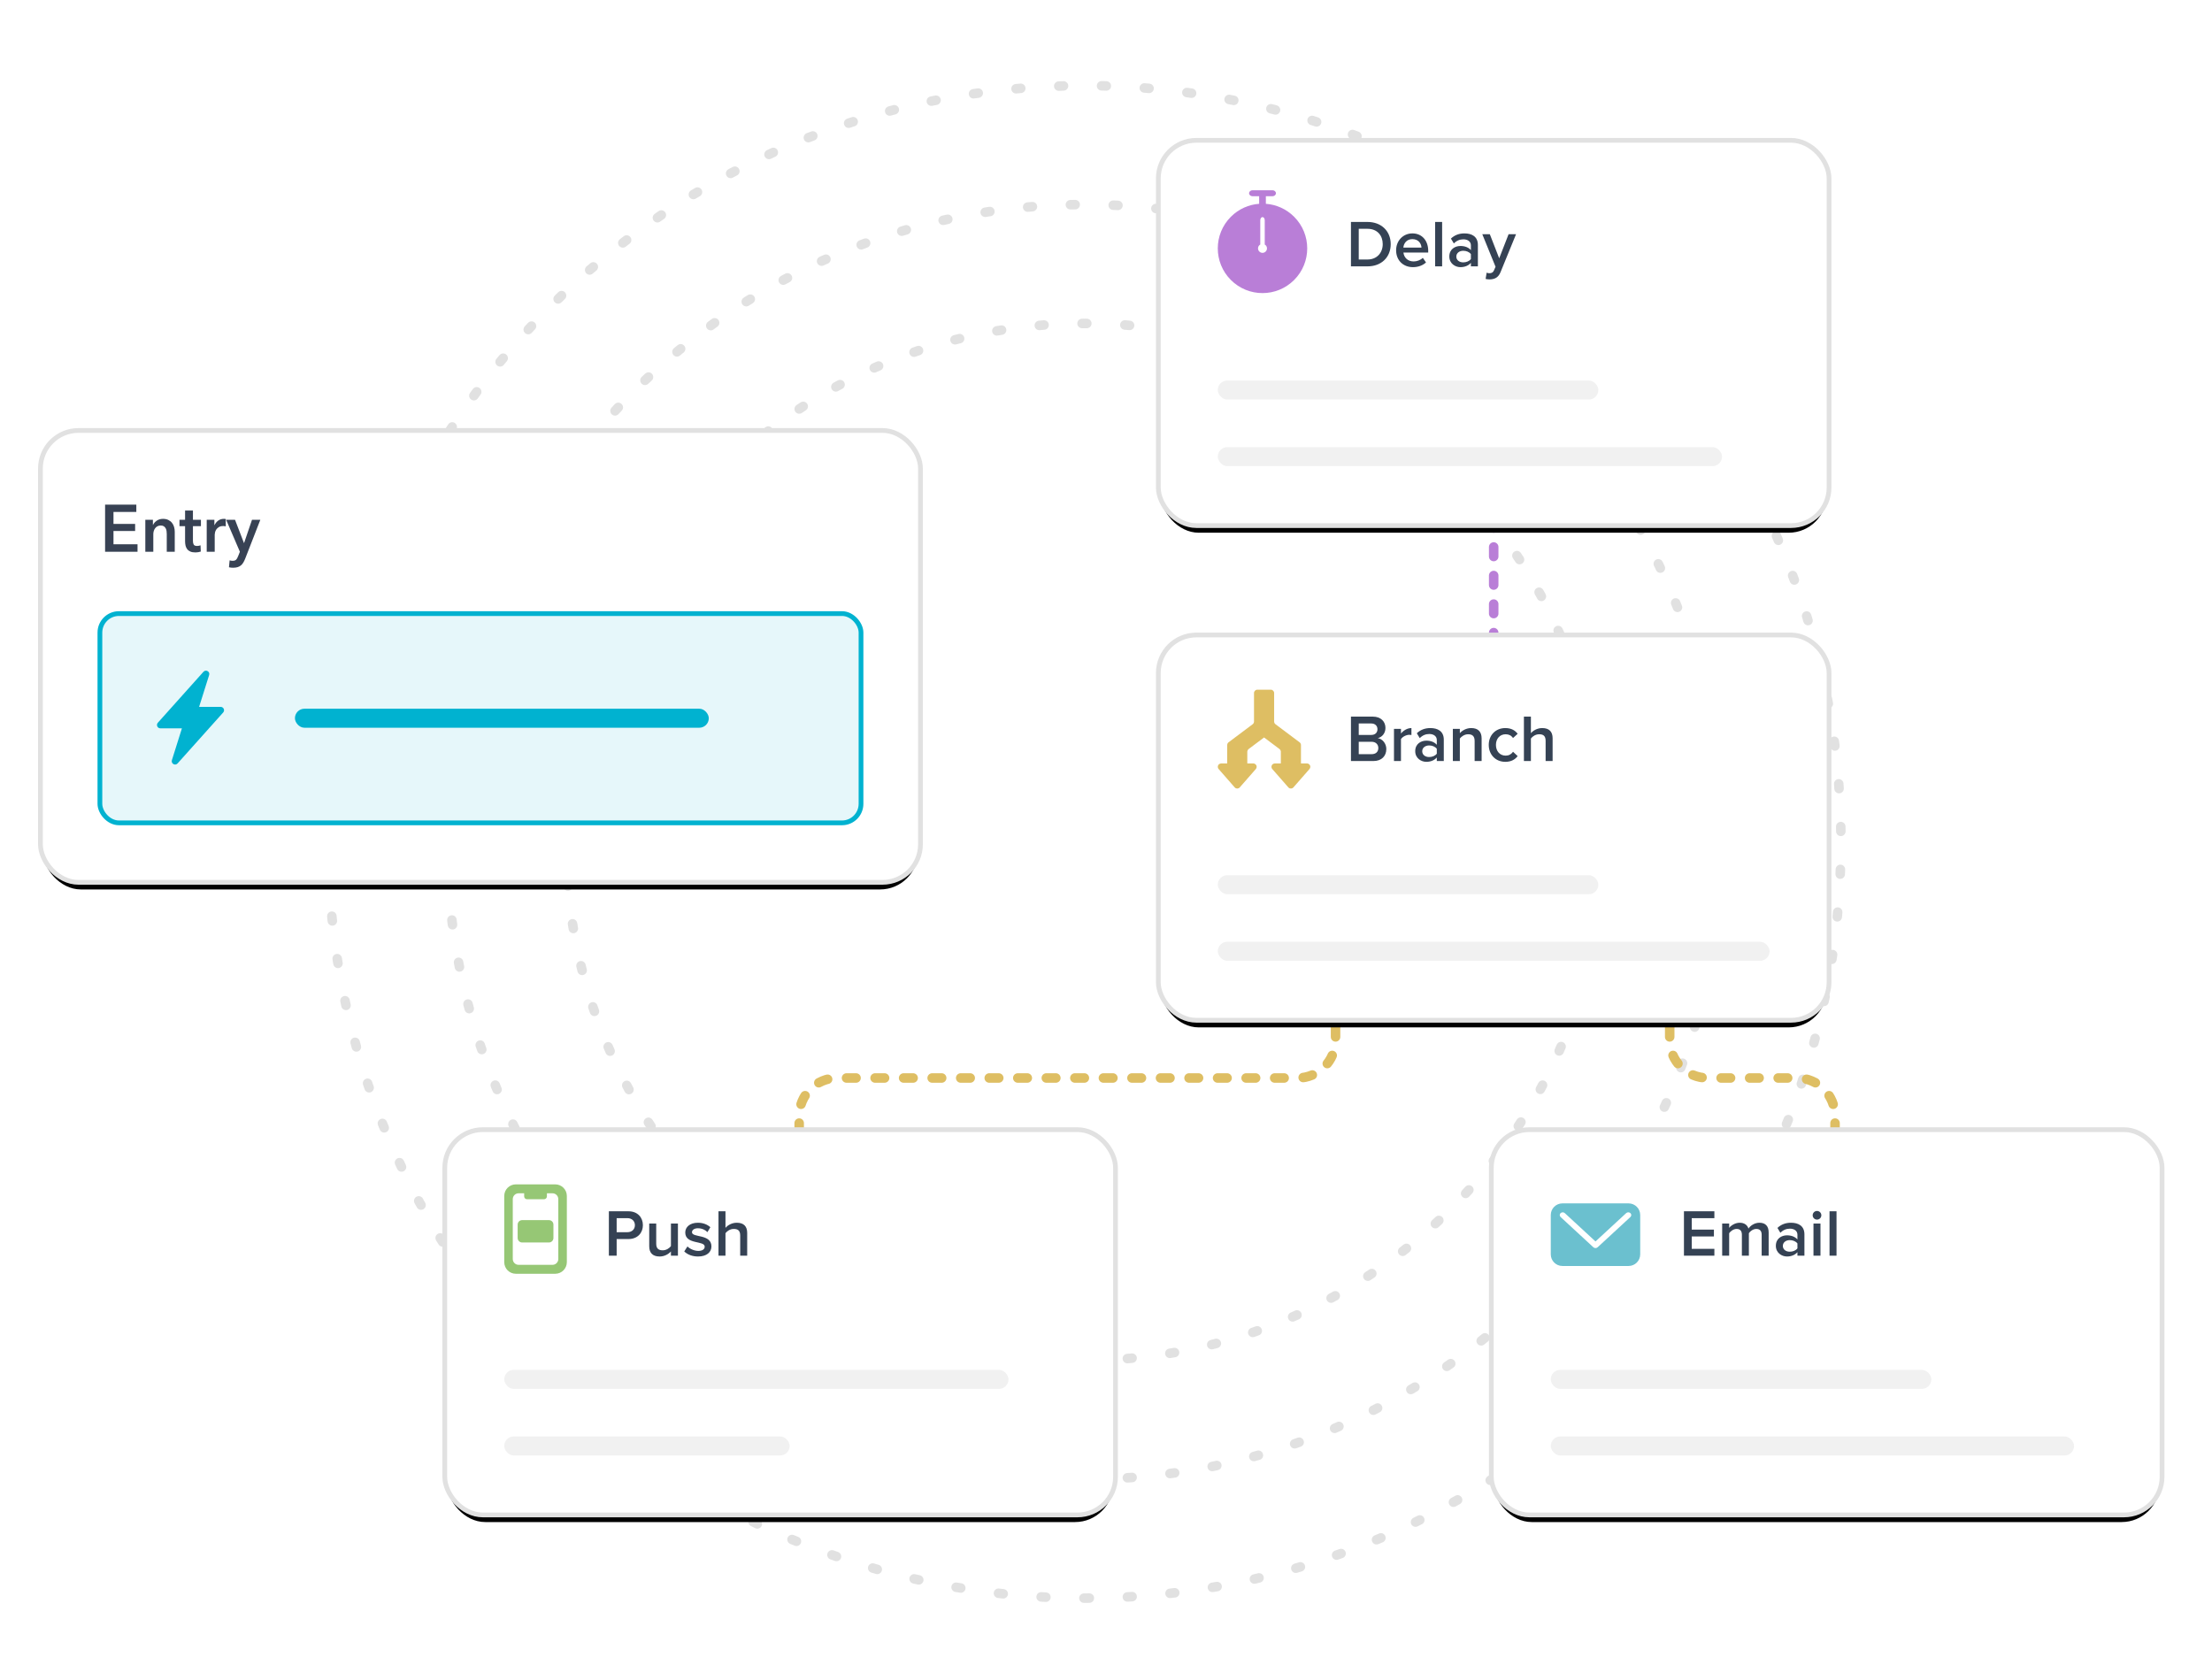 <svg xmlns="http://www.w3.org/2000/svg" xmlns:xlink="http://www.w3.org/1999/xlink" width="465" height="350" viewBox="0 0 465 350">
  <defs>
    <rect id="workflows-b" width="140" height="80" x="244" y="30" rx="8"/>
    <filter id="workflows-a" width="115.7%" height="127.5%" x="-7.9%" y="-11.2%" filterUnits="objectBoundingBox">
      <feMorphology in="SourceAlpha" operator="dilate" radius="1" result="shadowSpreadOuter1"/>
      <feOffset dy="2" in="shadowSpreadOuter1" result="shadowOffsetOuter1"/>
      <feGaussianBlur in="shadowOffsetOuter1" result="shadowBlurOuter1" stdDeviation="3"/>
      <feComposite in="shadowBlurOuter1" in2="SourceAlpha" operator="out" result="shadowBlurOuter1"/>
      <feColorMatrix in="shadowBlurOuter1" values="0 0 0 0 0.208   0 0 0 0 0.259   0 0 0 0 0.329  0 0 0 0.101 0"/>
    </filter>
    <rect id="workflows-d" width="140" height="80" x="0" y="0" rx="8"/>
    <filter id="workflows-c" width="115.7%" height="127.5%" x="-7.9%" y="-11.2%" filterUnits="objectBoundingBox">
      <feMorphology in="SourceAlpha" operator="dilate" radius="1" result="shadowSpreadOuter1"/>
      <feOffset dy="2" in="shadowSpreadOuter1" result="shadowOffsetOuter1"/>
      <feGaussianBlur in="shadowOffsetOuter1" result="shadowBlurOuter1" stdDeviation="3"/>
      <feComposite in="shadowBlurOuter1" in2="SourceAlpha" operator="out" result="shadowBlurOuter1"/>
      <feColorMatrix in="shadowBlurOuter1" values="0 0 0 0 0.208   0 0 0 0 0.259   0 0 0 0 0.329  0 0 0 0.101 0"/>
    </filter>
    <rect id="workflows-f" width="140" height="80" x="0" y="0" rx="8"/>
    <filter id="workflows-e" width="115.7%" height="127.5%" x="-7.9%" y="-11.2%" filterUnits="objectBoundingBox">
      <feMorphology in="SourceAlpha" operator="dilate" radius="1" result="shadowSpreadOuter1"/>
      <feOffset dy="2" in="shadowSpreadOuter1" result="shadowOffsetOuter1"/>
      <feGaussianBlur in="shadowOffsetOuter1" result="shadowBlurOuter1" stdDeviation="3"/>
      <feComposite in="shadowBlurOuter1" in2="SourceAlpha" operator="out" result="shadowBlurOuter1"/>
      <feColorMatrix in="shadowBlurOuter1" values="0 0 0 0 0.208   0 0 0 0 0.259   0 0 0 0 0.329  0 0 0 0.101 0"/>
    </filter>
    <rect id="workflows-h" width="140" height="80" x="0" y="0" rx="8"/>
    <filter id="workflows-g" width="115.7%" height="127.5%" x="-7.9%" y="-11.2%" filterUnits="objectBoundingBox">
      <feMorphology in="SourceAlpha" operator="dilate" radius="1" result="shadowSpreadOuter1"/>
      <feOffset dy="2" in="shadowSpreadOuter1" result="shadowOffsetOuter1"/>
      <feGaussianBlur in="shadowOffsetOuter1" result="shadowBlurOuter1" stdDeviation="3"/>
      <feComposite in="shadowBlurOuter1" in2="SourceAlpha" operator="out" result="shadowBlurOuter1"/>
      <feColorMatrix in="shadowBlurOuter1" values="0 0 0 0 0.208   0 0 0 0 0.259   0 0 0 0 0.329  0 0 0 0.101 0"/>
    </filter>
    <rect id="workflows-j" width="184" height="94" x="0" y="0" rx="8"/>
    <filter id="workflows-i" width="112%" height="123.4%" x="-6%" y="-9.6%" filterUnits="objectBoundingBox">
      <feMorphology in="SourceAlpha" operator="dilate" radius="1" result="shadowSpreadOuter1"/>
      <feOffset dy="2" in="shadowSpreadOuter1" result="shadowOffsetOuter1"/>
      <feGaussianBlur in="shadowOffsetOuter1" result="shadowBlurOuter1" stdDeviation="3"/>
      <feComposite in="shadowBlurOuter1" in2="SourceAlpha" operator="out" result="shadowBlurOuter1"/>
      <feColorMatrix in="shadowBlurOuter1" values="0 0 0 0 0.208   0 0 0 0 0.259   0 0 0 0 0.329  0 0 0 0.101 0"/>
    </filter>
  </defs>
  <g fill="none" fill-rule="evenodd">
    <g stroke="#E1E1E1" stroke-dasharray="1 8" stroke-linecap="round" stroke-linejoin="round" stroke-width="2" transform="translate(69 18)">
      <path d="M159,318 C246.813,318 318,246.813 318,159 C318,71.187 246.813,0 159,0 C71.187,0 0,71.187 0,159 C0,246.813 71.187,318 159,318 Z"/>
      <path d="M159,293 C233.006,293 293,233.006 293,159 C293,84.994 233.006,25 159,25 C84.994,25 25,84.994 25,159 C25,233.006 84.994,293 159,293 Z"/>
      <path d="M159,268 C219.199,268 268,219.199 268,159 C268,98.801 219.199,50 159,50 C98.801,50 50,98.801 50,159 C50,219.199 98.801,268 159,268 Z"/>
    </g>
    <line x1="314" x2="314" y1="79" y2="173" stroke="#B97ED7" stroke-dasharray="2 4" stroke-linecap="round" stroke-linejoin="round" stroke-width="2"/>
    <path stroke="#DEBE63" stroke-dasharray="2 4" stroke-linecap="round" stroke-linejoin="round" stroke-width="2" d="M280.756,210 L280.756,218.639 C280.756,223.057 277.174,226.639 272.756,226.639 L176,226.639 C171.582,226.639 168,230.22 168,234.639 L168,239 L168,239"/>
    <path stroke="#DEBE63" stroke-dasharray="2 4" stroke-linecap="round" stroke-linejoin="round" stroke-width="2" d="M385.756,210 L385.756,218.639 C385.756,223.057 382.174,226.639 377.756,226.639 L359,226.639 C354.582,226.639 351,230.22 351,234.639 L351,239 L351,239" transform="matrix(-1 0 0 1 736.756 0)"/>
    <use fill="#000" filter="url(#workflows-a)" xlink:href="#workflows-b"/>
    <rect width="141" height="81" x="243.5" y="29.5" fill="#FFF" stroke="#E1E1E1" rx="8"/>
    <g transform="translate(256 40)">
      <path fill="#354254" fill-rule="nonzero" d="M31.48,16 C34.392,16 36.352,14.082 36.352,11.324 C36.352,8.594 34.392,6.662 31.466,6.662 L27.994,6.662 L27.994,16 L31.48,16 Z M31.466,14.558 L29.632,14.558 L29.632,8.104 L31.48,8.104 C33.552,8.104 34.672,9.532 34.672,11.324 C34.672,13.102 33.496,14.558 31.466,14.558 Z M41.028,16.168 C42.092,16.168 43.086,15.818 43.772,15.174 L43.1,14.208 C42.61,14.698 41.84,14.964 41.168,14.964 C39.894,14.964 39.138,14.11 39.026,13.102 L44.234,13.102 L44.234,12.738 C44.234,10.61 42.946,9.07 40.916,9.07 C38.914,9.07 37.486,10.652 37.486,12.612 C37.486,14.754 38.984,16.168 41.028,16.168 Z M42.82,12.052 L39.012,12.052 C39.068,11.24 39.656,10.274 40.902,10.274 C42.232,10.274 42.778,11.254 42.82,12.052 Z M47.16,16 L47.16,6.662 L45.69,6.662 L45.69,16 L47.16,16 Z M54.678,16 L54.678,11.506 C54.678,9.7 53.362,9.07 51.85,9.07 C50.772,9.07 49.792,9.406 49.008,10.162 L49.624,11.184 C50.198,10.596 50.87,10.316 51.626,10.316 C52.55,10.316 53.208,10.792 53.208,11.576 L53.208,12.584 C52.704,12.01 51.934,11.716 51.01,11.716 C49.904,11.716 48.672,12.36 48.672,13.928 C48.672,15.412 49.918,16.168 51.01,16.168 C51.906,16.168 52.704,15.846 53.208,15.258 L53.208,16 L54.678,16 Z M51.598,15.16 C50.772,15.16 50.142,14.684 50.142,13.942 C50.142,13.214 50.772,12.724 51.598,12.724 C52.228,12.724 52.858,12.962 53.208,13.424 L53.208,14.46 C52.858,14.922 52.228,15.16 51.598,15.16 Z M56.302,18.646 L56.512,17.33 C56.666,17.4 56.904,17.442 57.072,17.442 C57.548,17.442 57.856,17.302 58.052,16.854 L58.388,16.084 L55.602,9.238 L57.184,9.238 L59.158,14.306 L61.132,9.238 L62.7,9.238 L59.438,17.218 C58.976,18.366 58.178,18.73 57.128,18.744 C56.918,18.744 56.498,18.702 56.302,18.646 Z"/>
      <path fill="#B97ED7" fill-rule="nonzero" d="M11.515,3.97903932e-13 C11.904,3.97903932e-13 12.22,0.281 12.22,0.627 C12.22,0.973 11.904,1.253 11.515,1.253 L10.105,1.253 L10.105,2.846 C12.271,3.008 14.391,3.917 16.047,5.573 C19.718,9.244 19.718,15.196 16.047,18.867 C12.376,22.538 6.424,22.538 2.753,18.867 C-0.918,15.196 -0.918,9.244 2.753,5.573 C4.409,3.917 6.53,3.008 8.696,2.846 L8.695,1.253 L7.285,1.253 C6.896,1.253 6.58,0.973 6.58,0.627 C6.58,0.281 6.896,3.97903932e-13 7.285,3.97903932e-13 L11.515,3.97903932e-13 Z M9.4,5.64 C9.14,5.64 8.93,5.943 8.93,6.318 L8.93,6.318 L8.93,11.406 C8.86,11.446 8.795,11.496 8.735,11.555 C8.368,11.922 8.368,12.518 8.735,12.885 C9.102,13.252 9.698,13.252 10.065,12.885 C10.432,12.518 10.432,11.922 10.065,11.555 C10.005,11.496 9.94,11.446 9.871,11.406 L9.87,6.318 C9.87,5.943 9.66,5.64 9.4,5.64 Z"/>
      <rect width="80" height="4" y="40" fill="#F1F1F1" rx="2"/>
      <rect width="106" height="4" y="54" fill="#F1F1F1" rx="2"/>
    </g>
    <g transform="translate(244 134)">
      <use fill="#000" filter="url(#workflows-c)" xlink:href="#workflows-d"/>
      <rect width="141" height="81" x="-.5" y="-.5" fill="#FFF" stroke="#E1E1E1" rx="8"/>
      <path fill="#354254" fill-rule="nonzero" d="M44.712,26 C46.476,26 47.428,24.922 47.428,23.466 C47.428,22.332 46.63,21.338 45.622,21.184 C46.49,21.002 47.246,20.204 47.246,19.042 C47.246,17.726 46.308,16.662 44.586,16.662 L39.994,16.662 L39.994,26 L44.712,26 Z M44.264,20.512 L41.632,20.512 L41.632,18.104 L44.264,18.104 C45.09,18.104 45.566,18.622 45.566,19.308 C45.566,20.022 45.09,20.512 44.264,20.512 Z M44.334,24.558 L41.632,24.558 L41.632,21.954 L44.334,21.954 C45.258,21.954 45.748,22.556 45.748,23.256 C45.748,24.068 45.216,24.558 44.334,24.558 Z M50.508,26 L50.508,21.394 C50.802,20.904 51.628,20.484 52.258,20.484 C52.44,20.484 52.58,20.498 52.706,20.526 L52.706,19.07 C51.838,19.07 51.026,19.574 50.508,20.218 L50.508,19.238 L49.038,19.238 L49.038,26 L50.508,26 Z M59.51,26 L59.51,21.506 C59.51,19.7 58.194,19.07 56.682,19.07 C55.604,19.07 54.624,19.406 53.84,20.162 L54.456,21.184 C55.03,20.596 55.702,20.316 56.458,20.316 C57.382,20.316 58.04,20.792 58.04,21.576 L58.04,22.584 C57.536,22.01 56.766,21.716 55.842,21.716 C54.736,21.716 53.504,22.36 53.504,23.928 C53.504,25.412 54.75,26.168 55.842,26.168 C56.738,26.168 57.536,25.846 58.04,25.258 L58.04,26 L59.51,26 Z M56.43,25.16 C55.604,25.16 54.974,24.684 54.974,23.942 C54.974,23.214 55.604,22.724 56.43,22.724 C57.06,22.724 57.69,22.962 58.04,23.424 L58.04,24.46 C57.69,24.922 57.06,25.16 56.43,25.16 Z M67.462,26 L67.462,21.24 C67.462,19.854 66.734,19.07 65.278,19.07 C64.214,19.07 63.332,19.616 62.884,20.148 L62.884,19.238 L61.414,19.238 L61.414,26 L62.884,26 L62.884,21.268 C63.234,20.82 63.878,20.372 64.62,20.372 C65.446,20.372 65.992,20.708 65.992,21.772 L65.992,26 L67.462,26 Z M72.446,26.168 C73.776,26.168 74.56,25.594 75.036,24.964 L74.07,24.054 C73.692,24.586 73.174,24.866 72.516,24.866 C71.298,24.866 70.472,23.928 70.472,22.612 C70.472,21.296 71.298,20.372 72.516,20.372 C73.174,20.372 73.692,20.624 74.07,21.156 L75.036,20.274 C74.56,19.63 73.776,19.07 72.446,19.07 C70.402,19.07 68.96,20.568 68.96,22.612 C68.96,24.656 70.402,26.168 72.446,26.168 Z M82.386,26 L80.916,26 L80.916,21.744 C80.916,20.68 80.384,20.372 79.558,20.372 C78.802,20.372 78.158,20.82 77.822,21.268 L77.822,26 L76.352,26 L76.352,16.662 L77.822,16.662 L77.822,20.148 C78.27,19.616 79.138,19.07 80.202,19.07 C81.658,19.07 82.386,19.826 82.386,21.212 L82.386,26 Z"/>
      <path fill="#DEBE63" d="M23.139,11 C23.528,11 23.844,11.316 23.844,11.705 L23.844,16.64 L23.846,16.64 L23.846,17.698 C23.846,17.919 23.951,18.128 24.128,18.262 L29.204,22.069 C29.382,22.202 29.486,22.411 29.486,22.633 L29.486,23.69 L29.484,23.69 L29.484,26.51 L30.748,26.51 C31.137,26.51 31.453,26.826 31.453,27.215 C31.453,27.386 31.391,27.551 31.278,27.679 L27.897,31.544 C27.641,31.837 27.195,31.866 26.902,31.61 C26.879,31.589 26.856,31.567 26.836,31.544 L23.454,27.679 C23.198,27.386 23.228,26.941 23.521,26.684 C23.649,26.572 23.814,26.51 23.985,26.51 L25.254,26.51 L25.254,24.018 L25.248,23.933 C25.219,23.753 25.122,23.589 24.974,23.479 L21.73,21.045 L18.486,23.479 C18.338,23.589 18.241,23.753 18.213,23.933 L18.204,24.043 L18.204,26.51 L19.468,26.51 C19.857,26.51 20.173,26.826 20.173,27.215 C20.173,27.386 20.111,27.551 19.998,27.679 L16.617,31.544 C16.361,31.837 15.915,31.866 15.622,31.61 C15.599,31.589 15.576,31.567 15.556,31.544 L12.174,27.679 C11.918,27.386 11.948,26.941 12.241,26.684 C12.369,26.572 12.534,26.51 12.705,26.51 L13.974,26.51 L13.974,22.633 C13.974,22.448 14.047,22.272 14.173,22.141 L14.256,22.069 L19.332,18.262 C19.51,18.128 19.614,17.919 19.614,17.698 L19.614,17.698 L19.614,11.705 C19.614,11.316 19.93,11 20.319,11 L23.139,11 Z"/>
      <rect width="80" height="4" x="12" y="50" fill="#F1F1F1" rx="2"/>
      <rect width="116" height="4" x="12" y="64" fill="#F1F1F1" rx="2"/>
    </g>
    <g transform="translate(94 238)">
      <use fill="#000" filter="url(#workflows-e)" xlink:href="#workflows-f"/>
      <rect width="141" height="81" x="-.5" y="-.5" fill="#FFF" stroke="#E1E1E1" rx="8"/>
      <path fill="#354254" fill-rule="nonzero" d="M35.632,26 L35.632,22.5 L38.11,22.5 C40.056,22.5 41.148,21.17 41.148,19.588 C41.148,17.992 40.07,16.662 38.11,16.662 L33.994,16.662 L33.994,26 L35.632,26 Z M37.886,21.058 L35.632,21.058 L35.632,18.104 L37.886,18.104 C38.81,18.104 39.468,18.692 39.468,19.588 C39.468,20.47 38.81,21.058 37.886,21.058 Z M48.512,26 L48.512,19.238 L47.042,19.238 L47.042,23.984 C46.706,24.432 46.062,24.866 45.32,24.866 C44.48,24.866 43.948,24.53 43.948,23.48 L43.948,19.238 L42.478,19.238 L42.478,24.026 C42.478,25.398 43.206,26.168 44.662,26.168 C45.726,26.168 46.566,25.636 47.042,25.104 L47.042,26 L48.512,26 Z M52.74,26.168 C54.56,26.168 55.554,25.258 55.554,24.054 C55.554,21.366 51.466,22.262 51.466,21.072 C51.466,20.596 51.942,20.232 52.712,20.232 C53.566,20.232 54.308,20.596 54.714,21.044 L55.33,20.008 C54.728,19.476 53.86,19.07 52.712,19.07 C51.004,19.07 50.052,20.008 50.052,21.114 C50.052,23.718 54.14,22.766 54.14,24.096 C54.14,24.628 53.678,24.992 52.796,24.992 C51.928,24.992 50.99,24.544 50.514,24.054 L49.842,25.104 C50.542,25.79 51.578,26.168 52.74,26.168 Z M63.072,26 L61.602,26 L61.602,21.744 C61.602,20.68 61.07,20.372 60.244,20.372 C59.488,20.372 58.844,20.82 58.508,21.268 L58.508,26 L57.038,26 L57.038,16.662 L58.508,16.662 L58.508,20.148 C58.956,19.616 59.824,19.07 60.888,19.07 C62.344,19.07 63.072,19.826 63.072,21.212 L63.072,26 Z"/>
      <path fill="#96C775" d="M22.716,11 C24.066,11 25.16,12.094 25.16,13.444 L25.16,27.356 C25.16,28.706 24.066,29.8 22.716,29.8 L14.444,29.8 C13.094,29.8 12,28.706 12,27.356 L12,13.444 C12,12.094 13.094,11 14.444,11 L22.716,11 Z M16.187,12.879 L15.017,12.88 C14.342,12.88 13.795,13.427 13.795,14.102 L13.795,14.102 L13.795,26.698 C13.795,27.373 14.342,27.92 15.017,27.92 L15.017,27.92 L22.143,27.92 C22.818,27.92 23.365,27.373 23.365,26.698 L23.365,26.698 L23.365,14.102 C23.365,13.427 22.818,12.88 22.143,12.88 L22.143,12.88 L20.972,12.879 L20.973,13.522 C20.973,13.86 20.699,14.133 20.362,14.133 L16.798,14.133 C16.461,14.133 16.187,13.86 16.187,13.522 L16.187,12.879 Z M21.4,18.52 C21.919,18.52 22.34,18.941 22.34,19.46 L22.34,22.28 C22.34,22.799 21.919,23.22 21.4,23.22 L15.76,23.22 C15.241,23.22 14.82,22.799 14.82,22.28 L14.82,19.46 C14.82,18.941 15.241,18.52 15.76,18.52 L21.4,18.52 Z"/>
      <rect width="106" height="4" x="12" y="50" fill="#F1F1F1" rx="2"/>
      <rect width="60" height="4" x="12" y="64" fill="#F1F1F1" rx="2"/>
    </g>
    <g transform="translate(314 238)">
      <use fill="#000" filter="url(#workflows-g)" xlink:href="#workflows-h"/>
      <rect width="141" height="81" x="-.5" y="-.5" fill="#FFF" stroke="#E1E1E1" rx="8"/>
      <path fill="#354254" fill-rule="nonzero" d="M46.392,26 L46.392,24.558 L41.632,24.558 L41.632,21.954 L46.294,21.954 L46.294,20.512 L41.632,20.512 L41.632,18.104 L46.392,18.104 L46.392,16.662 L39.994,16.662 L39.994,26 L46.392,26 Z M57.802,26 L57.802,21.114 C57.802,19.742 57.088,19.07 55.856,19.07 C54.834,19.07 53.938,19.7 53.56,20.302 C53.336,19.574 52.72,19.07 51.712,19.07 C50.676,19.07 49.794,19.742 49.5,20.148 L49.5,19.238 L48.03,19.238 L48.03,26 L49.5,26 L49.5,21.268 C49.808,20.834 50.41,20.372 51.068,20.372 C51.866,20.372 52.174,20.862 52.174,21.59 L52.174,26 L53.644,26 L53.644,21.268 C53.938,20.82 54.554,20.372 55.212,20.372 C56.01,20.372 56.332,20.862 56.332,21.59 L56.332,26 L57.802,26 Z M65.32,26 L65.32,21.506 C65.32,19.7 64.004,19.07 62.492,19.07 C61.414,19.07 60.434,19.406 59.65,20.162 L60.266,21.184 C60.84,20.596 61.512,20.316 62.268,20.316 C63.192,20.316 63.85,20.792 63.85,21.576 L63.85,22.584 C63.346,22.01 62.576,21.716 61.652,21.716 C60.546,21.716 59.314,22.36 59.314,23.928 C59.314,25.412 60.56,26.168 61.652,26.168 C62.548,26.168 63.346,25.846 63.85,25.258 L63.85,26 L65.32,26 Z M62.24,25.16 C61.414,25.16 60.784,24.684 60.784,23.942 C60.784,23.214 61.414,22.724 62.24,22.724 C62.87,22.724 63.5,22.962 63.85,23.424 L63.85,24.46 C63.5,24.922 62.87,25.16 62.24,25.16 Z M67.966,18.412 C68.47,18.412 68.876,18.006 68.876,17.502 C68.876,16.998 68.47,16.592 67.966,16.592 C67.462,16.592 67.056,16.998 67.056,17.502 C67.056,18.006 67.462,18.412 67.966,18.412 Z M68.694,26 L68.694,19.238 L67.224,19.238 L67.224,26 L68.694,26 Z M72.068,26 L70.598,26 L70.598,16.662 L72.068,16.662 L72.068,26 Z"/>
      <path fill="#6BC0CF" d="M28.356,15 C29.706,15 30.8,16.094 30.8,17.444 L30.8,25.716 C30.8,27.066 29.706,28.16 28.356,28.16 L14.444,28.16 C13.094,28.16 12,27.066 12,25.716 L12,17.444 C12,16.094 13.094,15 14.444,15 L28.356,15 Z M14.95,17.049 C14.705,16.824 14.308,16.824 14.064,17.049 C13.819,17.275 13.819,17.641 14.063,17.867 L14.063,17.867 L20.957,24.231 C21.202,24.456 21.598,24.456 21.843,24.231 L21.843,24.231 L28.737,17.867 C28.981,17.641 28.981,17.275 28.736,17.049 C28.492,16.824 28.095,16.824 27.85,17.049 L27.85,17.049 L21.4,23.004 Z"/>
      <rect width="80" height="4" x="12" y="50" fill="#F1F1F1" rx="2"/>
      <rect width="110" height="4" x="12" y="64" fill="#F1F1F1" rx="2"/>
    </g>
    <g transform="translate(9 91)">
      <use fill="#000" filter="url(#workflows-i)" xlink:href="#workflows-j"/>
      <rect width="185" height="95" x="-.5" y="-.5" fill="#FFF" stroke="#E1E1E1" rx="8"/>
      <rect width="160" height="44" x="12" y="38" fill="#01B2D0" fill-opacity=".1" stroke="#01B2D0" rx="4"/>
      <path fill="#01B2D0" fill-rule="nonzero" d="M37.919,58.79 C38.325,58.336 38.003,57.615 37.394,57.615 L32.855,57.615 L34.965,50.92 C35.193,50.197 34.273,49.674 33.767,50.239 L24.181,60.95 C23.775,61.404 24.097,62.125 24.706,62.125 L29.242,62.125 L27.135,68.82 C26.907,69.543 27.827,70.066 28.333,69.501 L37.919,58.79 Z"/>
      <path fill="#384254" fill-rule="nonzero" d="M19.91,25 L19.91,23.432 L14.856,23.432 L14.856,20.632 L19.406,20.632 L19.406,19.148 L14.856,19.148 L14.856,16.628 L19.658,16.628 L19.658,15.088 L13.092,15.088 L13.092,25 L19.91,25 Z M23.228,25 L23.228,21.304 C23.228,21.08 23.261,20.858 23.326,20.639 C23.391,20.42 23.487,20.226 23.613,20.058 C23.739,19.89 23.9,19.752 24.096,19.645 C24.292,19.538 24.525,19.484 24.796,19.484 C25.067,19.484 25.284,19.54 25.447,19.652 C25.61,19.764 25.739,19.906 25.832,20.079 C25.925,20.252 25.986,20.445 26.014,20.66 C26.042,20.875 26.056,21.08 26.056,21.276 L26.056,21.276 L26.056,25 L27.736,25 L27.736,20.8 C27.736,20.455 27.689,20.119 27.596,19.792 C27.503,19.465 27.356,19.176 27.155,18.924 C26.954,18.672 26.698,18.469 26.385,18.315 C26.072,18.161 25.697,18.084 25.258,18.084 C24.754,18.084 24.318,18.212 23.949,18.469 C23.58,18.726 23.321,19.022 23.172,19.358 L23.172,19.358 L23.144,19.358 L23.144,18.28 L21.548,18.28 L21.548,25 L23.228,25 Z M32.09,25.14 C32.277,25.14 32.473,25.124 32.678,25.091 C32.883,25.058 33.061,25.014 33.21,24.958 L33.21,24.958 L33.154,23.642 C33.051,23.689 32.935,23.724 32.804,23.747 C32.673,23.77 32.552,23.782 32.44,23.782 C32.067,23.782 31.826,23.684 31.719,23.488 C31.612,23.292 31.558,23.045 31.558,22.746 L31.558,22.746 L31.558,19.624 L33.238,19.624 L33.238,18.28 L31.558,18.28 L31.558,16.334 L29.906,16.334 L29.906,18.28 L28.73,18.28 L28.73,19.624 L29.906,19.624 L29.906,22.76 C29.906,23.087 29.936,23.392 29.997,23.677 C30.058,23.962 30.17,24.214 30.333,24.433 C30.496,24.652 30.718,24.825 30.998,24.951 C31.278,25.077 31.642,25.14 32.09,25.14 Z M36.136,25 L36.136,21.402 C36.136,21.281 36.159,21.117 36.206,20.912 C36.253,20.707 36.341,20.506 36.472,20.31 C36.603,20.114 36.785,19.946 37.018,19.806 C37.251,19.666 37.559,19.596 37.942,19.596 C38.017,19.596 38.094,19.601 38.173,19.61 C38.252,19.619 38.348,19.638 38.46,19.666 L38.46,19.666 L38.46,18.126 C38.404,18.107 38.339,18.096 38.264,18.091 C38.189,18.086 38.119,18.084 38.054,18.084 C37.606,18.084 37.214,18.205 36.878,18.448 C36.542,18.691 36.281,19.008 36.094,19.4 L36.094,19.4 L36.066,19.4 L36.066,18.28 L34.456,18.28 L34.456,25 L36.136,25 Z M40,28.36 C40.373,28.36 40.693,28.318 40.959,28.234 C41.225,28.15 41.456,28.026 41.652,27.863 C41.848,27.7 42.016,27.499 42.156,27.261 C42.296,27.023 42.427,26.75 42.548,26.442 L42.548,26.442 L45.726,18.28 L43.976,18.28 L42.31,23.166 L42.282,23.166 L40.406,18.28 L38.544,18.28 L41.428,25 L41.092,25.854 C41.017,26.031 40.947,26.185 40.882,26.316 C40.817,26.447 40.742,26.556 40.658,26.645 C40.574,26.734 40.471,26.799 40.35,26.841 C40.229,26.883 40.079,26.904 39.902,26.904 C39.809,26.904 39.708,26.897 39.601,26.883 C39.494,26.869 39.384,26.843 39.272,26.806 L39.272,26.806 L39.132,28.262 C39.281,28.299 39.428,28.325 39.573,28.339 C39.718,28.353 39.86,28.36 40,28.36 Z"/>
      <rect width="87" height="4" x="53" y="58" fill="#01B2D0" rx="2"/>
    </g>
  </g>
</svg>
